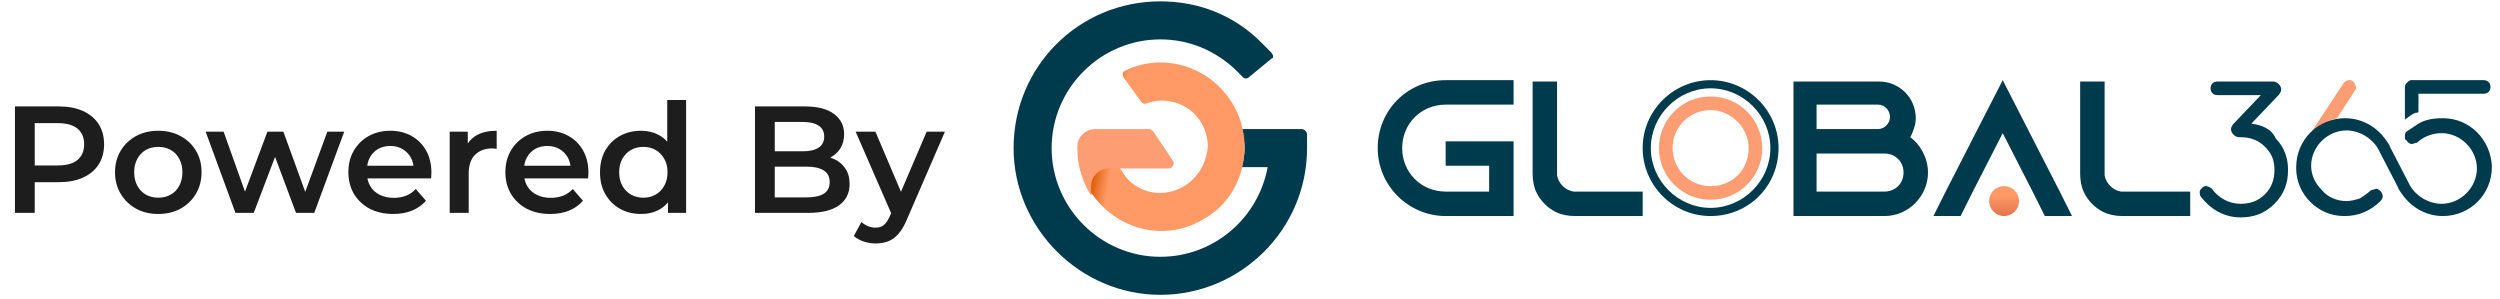 <svg width="184" height="22" viewBox="0 0 184 22" fill="none" xmlns="http://www.w3.org/2000/svg">
<path d="M96.2 9.9V10.9C96.2 16.9 91.3 21.7 85.4 21.7C79.5 21.7 74.6 16.8 74.6 10.9C74.6 4.9 79.4 0.1 85.4 0.1C88.2 0.1 90.8 1.1 92.8 3.1C93.1 3.4 93.3 3.6 93.6 3.9C93.6 4 93.7 4 93.7 4.1C93.7 4.2 93.7 4.3 93.6 4.3L91.9 5.7C91.8 5.8 91.6 5.8 91.5 5.7C91.3 5.5 91.1 5.3 90.9 5.1C89.4 3.7 87.5 2.9 85.4 2.9C81 2.9 77.4 6.5 77.4 10.9C77.4 15.3 81 18.9 85.4 18.9C89.3 18.9 92.6 16.1 93.3 12.3H91.4C91.5 11.9 91.6 11.4 91.6 10.9C91.6 10.4 91.5 10 91.4 9.5H95.8C96 9.5 96.2 9.7 96.2 9.9Z" fill="#003A4D"/>
<path d="M87.8 13.2C87.2 13.8 86.3 14.2 85.4 14.2C84.3 14.2 83.3 13.7 82.7 12.8C82.6 12.6 82.4 12.4 82.3 12.2H81.6C80.9 12.2 80.3 12.8 80.3 13.5V14.2C80.3 14.2 80.3 14.3 80.4 14.3C81.5 15.9 83.4 17 85.5 17C87 17 88.4 16.4 89.5 15.5C90.8 14.4 91.6 12.7 91.6 10.8C91.6 7.4 88.8 4.6 85.4 4.6C84.5 4.6 83.6 4.8 82.8 5.2C82.6 5.3 82.6 5.5 82.7 5.7L84 7.5C84.1 7.6 84.2 7.7 84.4 7.6C84.7 7.5 85.1 7.4 85.5 7.4C87.4 7.4 88.9 8.9 88.9 10.8C88.8 11.8 88.4 12.6 87.8 13.2Z" fill="url(#paint0_linear_30208_108108)"/>
<path d="M80.6 9.5H84.6C84.7 9.5 84.8 9.6 84.9 9.7L86.3 11.8C86.5 12 86.3 12.4 86 12.4H82.3H81.6C80.9 12.4 80.3 13 80.3 13.7V14.4C79.7 13.4 79.3 12.3 79.3 11C79.2 10.1 79.9 9.5 80.6 9.5Z" fill="#FC9D74"/>
<path d="M103.2 10.9C103.2 12.7 104.6 14.1 106.4 14.1H109.6V12.2H106.4V10.4H111.4V15.9H106.4C103.7 15.9 101.4 13.7 101.4 10.9C101.4 8.1 103.6 5.9 106.4 5.9H111.4V7.7H106.4C104.6 7.7 103.2 9.1 103.2 10.9ZM120.9 14.1V15.9H115.9C115.4 15.9 114.9 15.8 114.5 15.6C113.9 15.3 113.4 14.8 113.1 14.2C112.9 13.8 112.8 13.3 112.8 12.8V6H114.6V12.9C114.7 13.5 115.2 14 115.8 14.1H120.9ZM141.9 12.7C141.9 14.4 140.5 15.9 138.7 15.9H132V6H138.3C139.8 6 141 7.2 141 8.7C141 9.2 140.8 9.7 140.6 10.1C141.3 10.6 141.9 11.6 141.9 12.7ZM133.7 9.5H138.2C138.7 9.5 139.1 9.1 139.1 8.6C139.1 8.1 138.7 7.7 138.2 7.7H133.7V9.5ZM138.7 14.1C139.5 14.1 140.1 13.5 140.1 12.7C140.1 11.9 139.5 11.3 138.7 11.3H133.7V14.1H138.7ZM152.5 15.9H150.5L149.6 14.1L147.4 9.8L145.2 14.1L144.3 15.9H142.3L143.2 14.1L147.4 5.9L151.6 14.1L152.5 15.9ZM161.2 14.1V15.9H156.2C155.7 15.9 155.2 15.8 154.8 15.6C154.2 15.3 153.7 14.8 153.4 14.2C153.2 13.8 153.1 13.3 153.1 12.8V6H154.9V12.9C155 13.5 155.5 14 156.1 14.1H161.2Z" fill="#003A4D"/>
<path d="M125.9 5.9C123.2 5.9 120.9 8.1 120.9 10.9C120.9 13.6 123.1 15.9 125.9 15.9C128.7 15.9 130.9 13.7 130.9 10.9C130.9 8.1 128.6 5.9 125.9 5.9ZM125.9 15.3C123.5 15.3 121.5 13.3 121.5 10.9C121.5 8.5 123.5 6.5 125.9 6.5C128.3 6.5 130.3 8.5 130.3 10.9C130.3 13.3 128.3 15.3 125.9 15.3Z" fill="#003A4D"/>
<path d="M125.9 7.1C123.8 7.1 122.1 8.8 122.1 10.9C122.1 13 123.8 14.7 125.9 14.7C128 14.7 129.7 13 129.7 10.9C129.7 8.8 128 7.1 125.9 7.1ZM125.9 13.7C124.3 13.7 123.1 12.4 123.1 10.9C123.1 9.3 124.4 8.1 125.9 8.1C127.4 8.1 128.7 9.4 128.7 10.9C128.7 12.5 127.5 13.7 125.9 13.7Z" fill="#FC9D74"/>
<path d="M147.5 15.9C148.108 15.9 148.6 15.407 148.6 14.8C148.6 14.192 148.108 13.7 147.5 13.7C146.892 13.7 146.4 14.192 146.4 14.8C146.4 15.407 146.892 15.9 147.5 15.9Z" fill="url(#paint1_linear_30208_108108)"/>
<path d="M173.4 6.4C173.4 6.5 173.4 6.6 173.3 6.7L172 8.7C171.1 8.9 170.3 9.5 169.8 10.2L172.5 6.1C172.7 5.9 173 5.8 173.2 6C173.3 6.1 173.4 6.3 173.4 6.4Z" fill="#FC9D74"/>
<path d="M177.8 8.3C177.5 8.4 177.3 8.6 177 8.8V6.4C177 6.2 177.2 6 177.4 5.9H177.5H182.8C183.1 5.9 183.3 6.1 183.3 6.4C183.3 6.7 183.1 6.9 182.8 6.9H178V8.2C178 8.3 177.9 8.3 177.8 8.3ZM179.8 8.7C179.1 8.7 178.5 8.8 178 9.1C177.7 9.3 177.4 9.5 177.1 9.7C177 9.8 177 9.9 177 10.1C177 10.2 177 10.3 177.1 10.3C177.2 10.5 177.4 10.6 177.5 10.6C177.6 10.6 177.8 10.5 177.9 10.5L178 10.4C178.5 10 179.1 9.8 179.7 9.8C181.1 9.8 182.3 11 182.3 12.4C182.3 13.8 181.1 15 179.7 15C178.8 15 177.9 14.5 177.4 13.7L175.9 10.8C175.9 10.7 175.6 10.3 175.6 10.3C174.9 9.3 173.8 8.7 172.6 8.7C170.6 8.7 169 10.3 169 12.3V12.4C169 14.3 170.6 15.9 172.5 15.9H172.6C173.6 15.9 174.5 15.5 175.2 14.8C175.4 14.6 175.4 14.4 175.3 14.2C175.2 14 175 13.9 174.9 13.9C174.8 13.9 174.6 14 174.5 14C174.3 14.2 174 14.4 173.7 14.6C173.4 14.7 173 14.8 172.7 14.8C172 14.8 171.3 14.5 170.9 14C170.4 13.5 170.1 12.9 170.1 12.2C170.1 10.8 171.3 9.6 172.7 9.6C173.6 9.6 174.5 10.1 175 10.9L176.5 13.8C176.5 13.9 176.8 14.3 176.8 14.3C177.5 15.3 178.6 15.9 179.8 15.9C181.8 15.9 183.4 14.3 183.4 12.3V12.2C183.3 10.3 181.8 8.7 179.8 8.7ZM165.7 9.1L167.7 7C167.8 6.9 167.9 6.7 167.9 6.6C167.9 6.3 167.6 6 167.3 6H163.2C162.9 6 162.7 6.2 162.7 6.5C162.7 6.8 162.9 7 163.2 7H163.5H166.4L164.4 9.1C164.3 9.2 164.2 9.4 164.2 9.5C164.2 9.8 164.5 10.1 164.8 10.1H164.9C165.6 10.1 166.2 10.3 166.7 10.8C167.2 11.3 167.4 11.8 167.4 12.5C167.4 13.2 167.2 13.8 166.7 14.3C166.2 14.8 165.6 15 164.9 15C164.1 15 163.3 14.6 162.8 13.9C162.7 13.8 162.5 13.7 162.4 13.7C162.3 13.7 162.2 13.7 162.1 13.8C162 13.9 161.9 14 161.9 14.1C161.9 14.2 161.9 14.4 162 14.5C162.7 15.4 163.7 16 164.9 16C165.9 16 166.7 15.7 167.4 15C168.1 14.3 168.4 13.5 168.4 12.5C168.4 11.6 168.1 10.8 167.5 10.2C167.2 9.5 166.5 9.2 165.7 9.1Z" fill="#003A4D"/>
<path d="M1.1 15.669V7.833H4.324C5.019 7.833 5.612 7.945 6.104 8.168C6.604 8.392 6.989 8.713 7.258 9.131C7.526 9.549 7.661 10.046 7.661 10.62C7.661 11.195 7.526 11.691 7.258 12.109C6.989 12.527 6.604 12.848 6.104 13.072C5.612 13.296 5.019 13.408 4.324 13.408H1.906L2.556 12.725V15.669H1.1ZM2.556 12.882L1.906 12.176H4.257C4.899 12.176 5.38 12.042 5.701 11.773C6.03 11.497 6.194 11.113 6.194 10.62C6.194 10.12 6.03 9.736 5.701 9.467C5.38 9.198 4.899 9.064 4.257 9.064H1.906L2.556 8.348V12.882ZM11.645 15.748C11.033 15.748 10.488 15.617 10.01 15.356C9.532 15.087 9.155 14.721 8.879 14.259C8.603 13.796 8.465 13.27 8.465 12.68C8.465 12.083 8.603 11.557 8.879 11.102C9.155 10.639 9.532 10.277 10.01 10.016C10.488 9.754 11.033 9.624 11.645 9.624C12.264 9.624 12.813 9.754 13.29 10.016C13.775 10.277 14.152 10.635 14.421 11.09C14.697 11.546 14.835 12.076 14.835 12.68C14.835 13.27 14.697 13.796 14.421 14.259C14.152 14.721 13.775 15.087 13.29 15.356C12.813 15.617 12.264 15.748 11.645 15.748ZM11.645 14.55C11.988 14.55 12.294 14.475 12.562 14.326C12.831 14.177 13.04 13.96 13.19 13.677C13.346 13.393 13.425 13.061 13.425 12.68C13.425 12.292 13.346 11.96 13.19 11.684C13.04 11.4 12.831 11.184 12.562 11.034C12.294 10.885 11.992 10.81 11.656 10.81C11.312 10.81 11.006 10.885 10.738 11.034C10.476 11.184 10.268 11.4 10.111 11.684C9.954 11.96 9.876 12.292 9.876 12.68C9.876 13.061 9.954 13.393 10.111 13.677C10.268 13.96 10.476 14.177 10.738 14.326C11.006 14.475 11.309 14.55 11.645 14.55ZM17.33 15.669L15.136 9.691H16.457L18.338 14.964H17.711L19.681 9.691H20.857L22.771 14.964H22.155L24.092 9.691H25.335L23.129 15.669H21.786L20.04 11.001H20.454L18.674 15.669H17.33ZM28.943 15.748C28.279 15.748 27.697 15.617 27.197 15.356C26.704 15.087 26.32 14.721 26.043 14.259C25.775 13.796 25.64 13.27 25.64 12.68C25.64 12.083 25.771 11.557 26.032 11.102C26.301 10.639 26.667 10.277 27.129 10.016C27.6 9.754 28.133 9.624 28.73 9.624C29.312 9.624 29.831 9.751 30.286 10.005C30.742 10.258 31.1 10.617 31.361 11.079C31.622 11.542 31.753 12.087 31.753 12.714C31.753 12.773 31.749 12.841 31.742 12.915C31.742 12.99 31.738 13.061 31.731 13.128H26.749V12.199H30.992L30.443 12.49C30.451 12.146 30.38 11.844 30.23 11.583C30.081 11.322 29.876 11.117 29.615 10.967C29.361 10.818 29.066 10.743 28.73 10.743C28.387 10.743 28.085 10.818 27.823 10.967C27.57 11.117 27.368 11.325 27.219 11.594C27.077 11.855 27.006 12.165 27.006 12.523V12.747C27.006 13.105 27.088 13.423 27.253 13.699C27.417 13.975 27.648 14.188 27.947 14.337C28.245 14.486 28.588 14.561 28.977 14.561C29.312 14.561 29.615 14.509 29.883 14.404C30.152 14.3 30.391 14.136 30.6 13.912L31.35 14.774C31.081 15.087 30.742 15.33 30.331 15.501C29.928 15.665 29.465 15.748 28.943 15.748ZM33.097 15.669V9.691H34.429V11.337L34.273 10.855C34.452 10.452 34.732 10.146 35.112 9.937C35.5 9.728 35.982 9.624 36.556 9.624V10.956C36.497 10.941 36.441 10.934 36.389 10.934C36.336 10.926 36.284 10.922 36.232 10.922C35.702 10.922 35.28 11.079 34.967 11.393C34.653 11.699 34.496 12.158 34.496 12.77V15.669H33.097ZM40.499 15.748C39.835 15.748 39.252 15.617 38.752 15.356C38.26 15.087 37.876 14.721 37.599 14.259C37.331 13.796 37.196 13.27 37.196 12.68C37.196 12.083 37.327 11.557 37.588 11.102C37.857 10.639 38.222 10.277 38.685 10.016C39.155 9.754 39.689 9.624 40.286 9.624C40.868 9.624 41.387 9.751 41.842 10.005C42.297 10.258 42.656 10.617 42.917 11.079C43.178 11.542 43.309 12.087 43.309 12.714C43.309 12.773 43.305 12.841 43.298 12.915C43.298 12.99 43.294 13.061 43.286 13.128H38.305V12.199H42.548L41.999 12.49C42.007 12.146 41.936 11.844 41.786 11.583C41.637 11.322 41.432 11.117 41.171 10.967C40.917 10.818 40.622 10.743 40.286 10.743C39.943 10.743 39.641 10.818 39.379 10.967C39.126 11.117 38.924 11.325 38.775 11.594C38.633 11.855 38.562 12.165 38.562 12.523V12.747C38.562 13.105 38.644 13.423 38.808 13.699C38.973 13.975 39.204 14.188 39.502 14.337C39.801 14.486 40.144 14.561 40.532 14.561C40.868 14.561 41.171 14.509 41.439 14.404C41.708 14.3 41.947 14.136 42.156 13.912L42.906 14.774C42.637 15.087 42.297 15.33 41.887 15.501C41.484 15.665 41.021 15.748 40.499 15.748ZM47.183 15.748C46.608 15.748 46.09 15.621 45.627 15.367C45.172 15.106 44.813 14.748 44.552 14.292C44.291 13.837 44.16 13.3 44.16 12.68C44.16 12.061 44.291 11.523 44.552 11.068C44.813 10.613 45.172 10.258 45.627 10.005C46.09 9.751 46.608 9.624 47.183 9.624C47.683 9.624 48.131 9.736 48.526 9.96C48.922 10.176 49.236 10.508 49.467 10.956C49.698 11.404 49.814 11.979 49.814 12.68C49.814 13.374 49.702 13.949 49.478 14.404C49.254 14.852 48.944 15.188 48.549 15.412C48.153 15.636 47.698 15.748 47.183 15.748ZM47.351 14.55C47.687 14.55 47.985 14.475 48.247 14.326C48.515 14.177 48.728 13.96 48.885 13.677C49.049 13.393 49.131 13.061 49.131 12.68C49.131 12.292 49.049 11.96 48.885 11.684C48.728 11.4 48.515 11.184 48.247 11.034C47.985 10.885 47.687 10.81 47.351 10.81C47.015 10.81 46.713 10.885 46.444 11.034C46.183 11.184 45.97 11.4 45.806 11.684C45.649 11.96 45.571 12.292 45.571 12.68C45.571 13.061 45.649 13.393 45.806 13.677C45.97 13.96 46.183 14.177 46.444 14.326C46.713 14.475 47.015 14.55 47.351 14.55ZM49.165 15.669V14.259L49.221 12.669L49.109 11.079V7.362H50.497V15.669H49.165ZM55.567 15.669V7.833H59.239C60.179 7.833 60.896 8.019 61.389 8.392C61.881 8.758 62.127 9.251 62.127 9.87C62.127 10.288 62.03 10.646 61.836 10.945C61.642 11.236 61.381 11.464 61.053 11.628C60.732 11.784 60.381 11.863 60 11.863L60.202 11.46C60.642 11.46 61.038 11.542 61.389 11.706C61.739 11.863 62.015 12.094 62.217 12.4C62.426 12.706 62.53 13.087 62.53 13.542C62.53 14.214 62.273 14.736 61.758 15.109C61.243 15.483 60.478 15.669 59.463 15.669H55.567ZM57.022 14.527H59.373C59.918 14.527 60.336 14.438 60.627 14.259C60.918 14.079 61.064 13.792 61.064 13.397C61.064 13.008 60.918 12.725 60.627 12.546C60.336 12.359 59.918 12.266 59.373 12.266H56.91V11.135H59.082C59.59 11.135 59.978 11.046 60.247 10.867C60.523 10.687 60.661 10.419 60.661 10.06C60.661 9.695 60.523 9.422 60.247 9.243C59.978 9.064 59.59 8.975 59.082 8.975H57.022V14.527ZM64.442 17.919C64.151 17.919 63.86 17.871 63.569 17.774C63.278 17.677 63.035 17.543 62.841 17.371L63.401 16.341C63.542 16.468 63.703 16.569 63.882 16.643C64.061 16.718 64.244 16.755 64.431 16.755C64.684 16.755 64.89 16.692 65.046 16.565C65.203 16.438 65.349 16.225 65.483 15.927L65.83 15.143L65.942 14.975L68.203 9.691H69.547L66.748 16.151C66.561 16.598 66.353 16.953 66.121 17.214C65.897 17.475 65.644 17.658 65.36 17.763C65.084 17.867 64.778 17.919 64.442 17.919ZM65.673 15.882L62.975 9.691H64.431L66.625 14.852L65.673 15.882Z" fill="#1D1D1D"/>
<defs>
<linearGradient id="paint0_linear_30208_108108" x1="80.874" y1="10.1" x2="91.465" y2="11.968" gradientUnits="userSpaceOnUse">
<stop stop-color="#DB5A00"/>
<stop offset="0.12" stop-color="#FF9966"/>
</linearGradient>
<linearGradient id="paint1_linear_30208_108108" x1="147.29" y1="16.323" x2="147.29" y2="14.4" gradientUnits="userSpaceOnUse">
<stop stop-color="#DB6A42"/>
<stop offset="1" stop-color="#FF9966"/>
</linearGradient>
</defs>
</svg>
